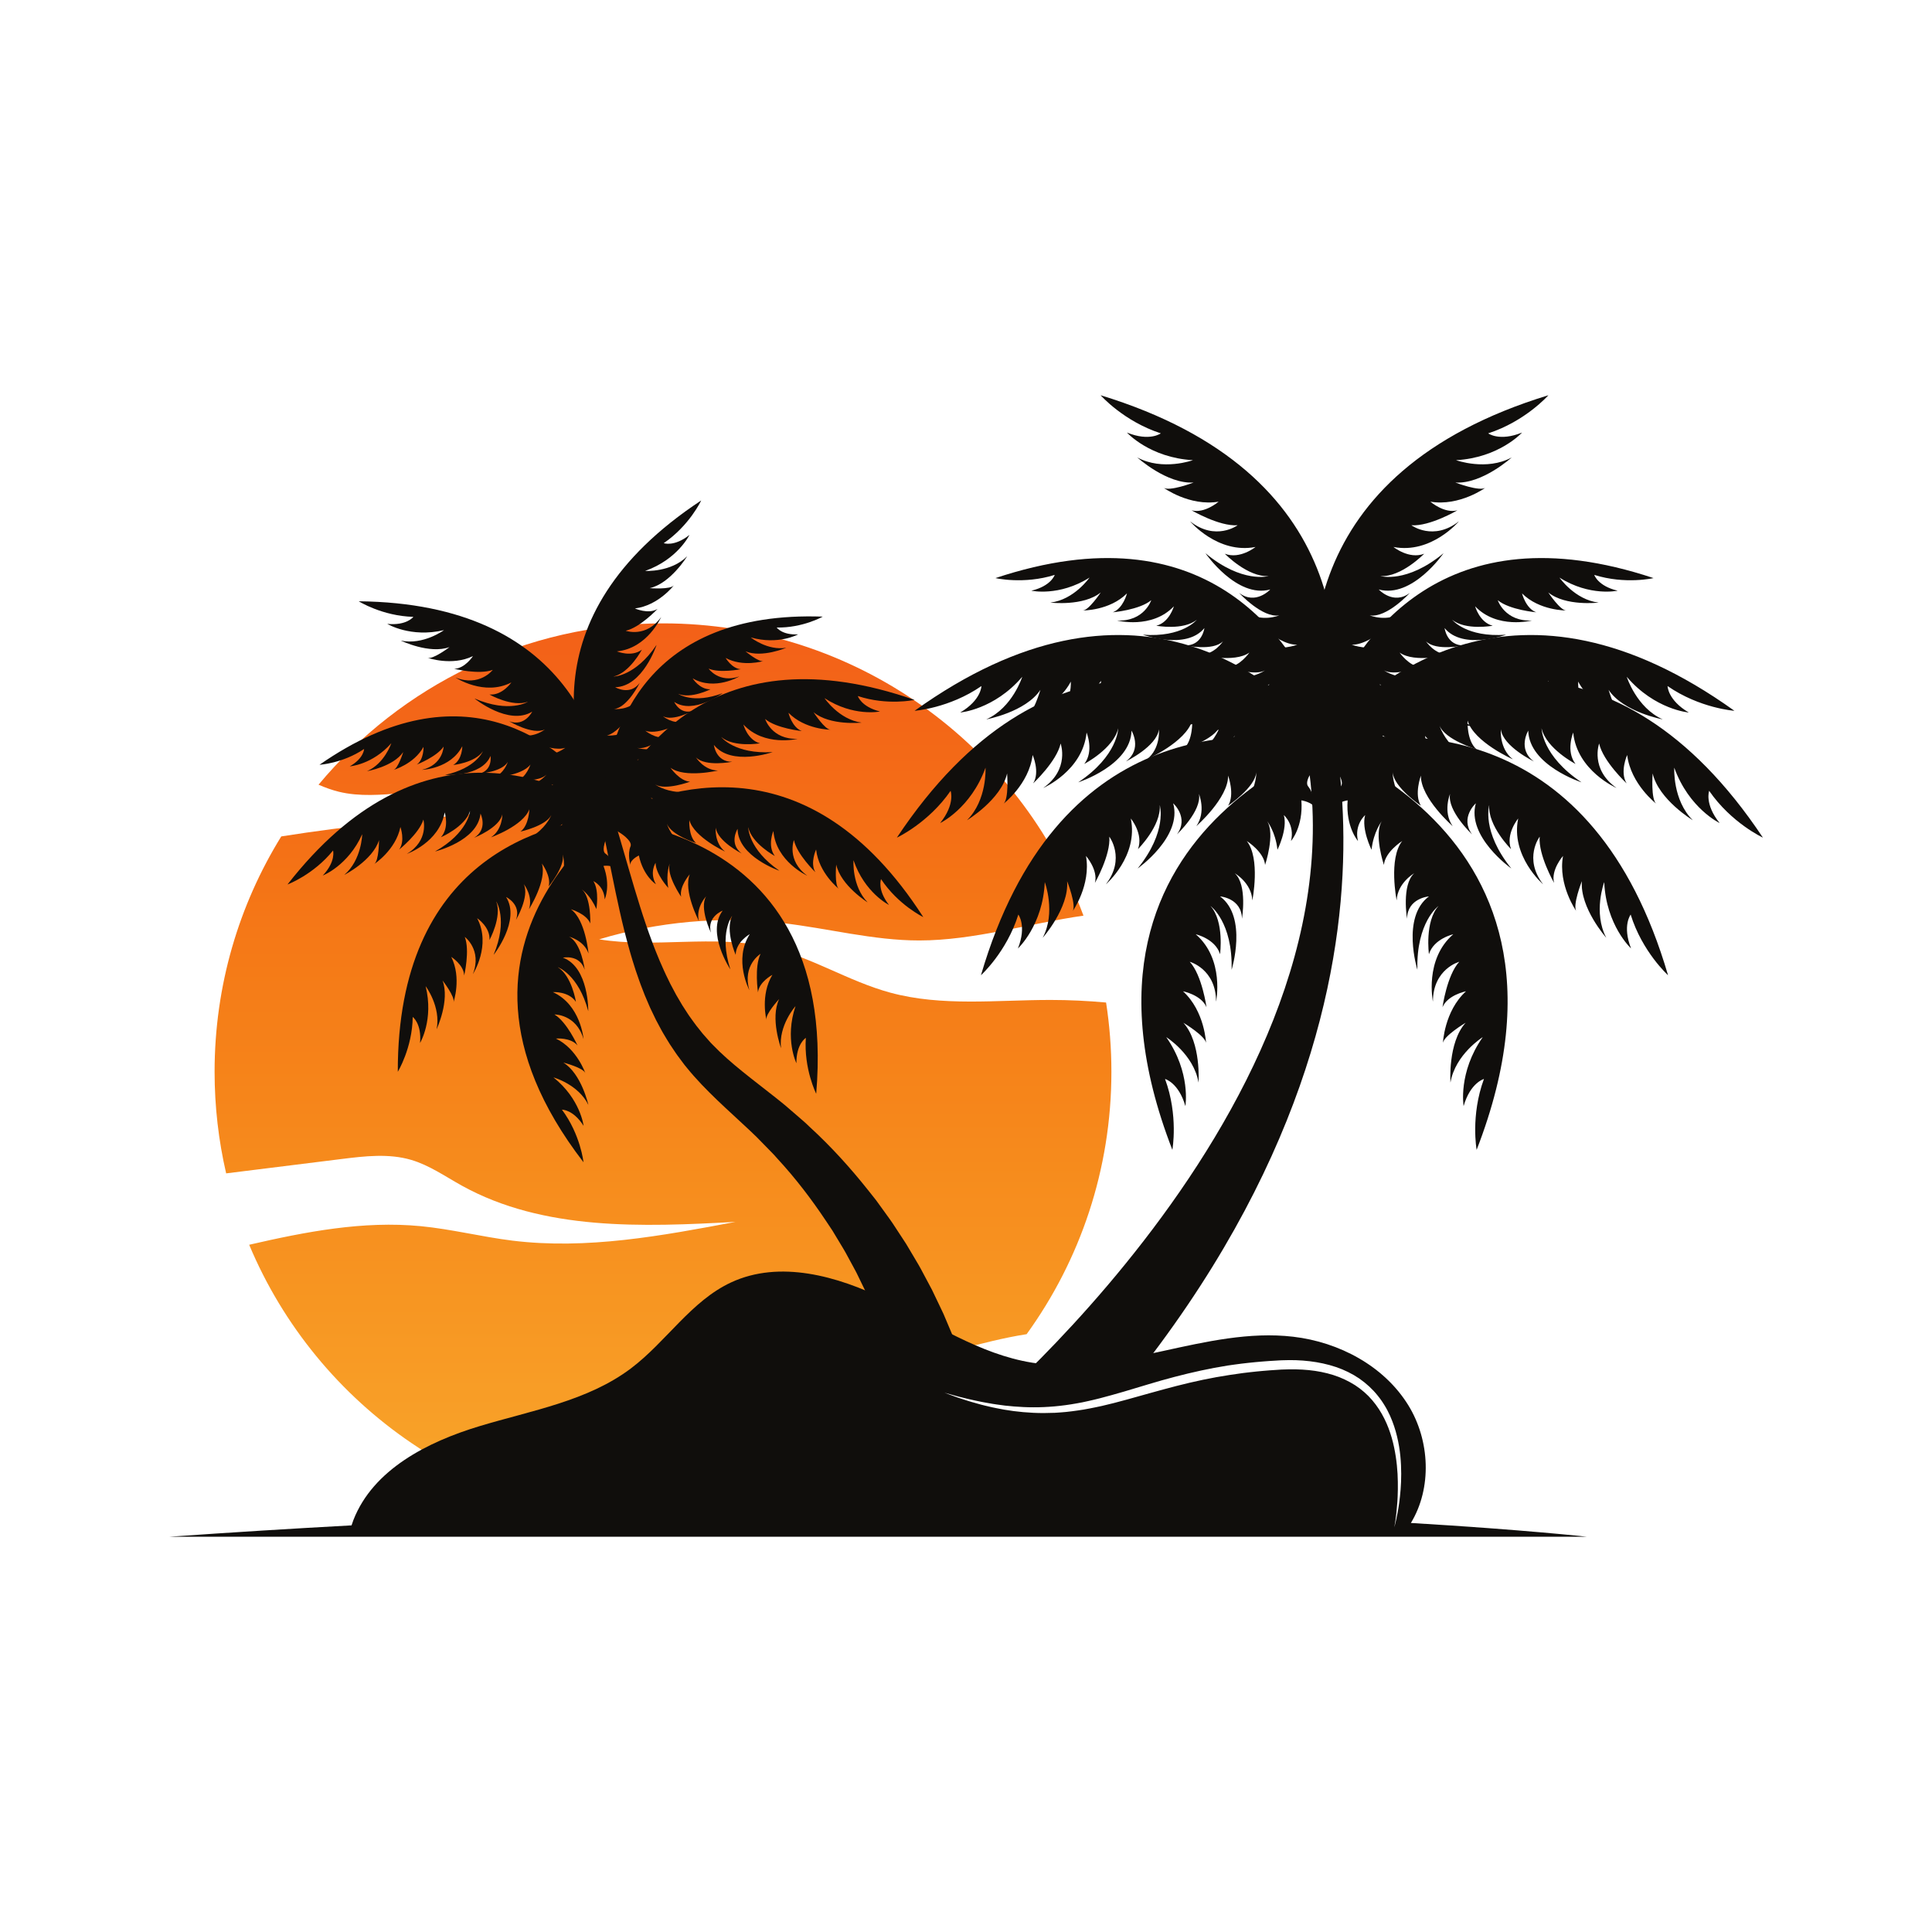 <?xml version="1.0" encoding="UTF-8"?>
<svg xmlns="http://www.w3.org/2000/svg" xmlns:xlink="http://www.w3.org/1999/xlink" width="2000" height="2000" viewBox="0 0 2000 2000">
<defs>
<clipPath id="clip-0">
<path clip-rule="nonzero" d="M 222 645 L 1151 645 L 1151 1574 L 222 1574 Z M 222 645 "/>
</clipPath>
<clipPath id="clip-1">
<path clip-rule="nonzero" d="M 435.469 1269.32 C 467.379 1272.391 498.625 1280.371 530.441 1284.301 C 607.441 1293.789 685.152 1279.309 761.383 1264.891 C 664.949 1270.172 562.641 1274.18 478.141 1227.41 C 460.926 1217.879 444.531 1206.27 425.652 1200.711 C 402.441 1193.879 377.625 1196.809 353.613 1199.801 C 313.781 1204.762 273.945 1209.711 234.109 1214.672 C 226.285 1180.879 222.145 1145.672 222.145 1109.5 C 222.145 1020.141 247.402 936.68 291.164 865.859 C 360.328 854.891 430.461 848.129 500.102 841.48 C 571.641 834.648 645.258 828 714.195 848.301 C 673.211 820.75 621.133 816.961 571.754 816.23 C 520.062 815.461 468.34 817.07 416.797 821.059 C 394.797 822.762 372.359 824.859 350.922 819.648 C 343.629 817.871 336.617 815.289 329.746 812.32 C 414.895 710.262 543.027 645.309 686.332 645.309 C 885.855 645.309 1055.969 771.199 1121.602 947.879 C 1065.559 955.879 1008.262 973.531 951.645 973.57 C 903.762 973.602 856.863 960.898 809.289 955.469 C 745.992 948.238 681.238 954.039 620.23 972.398 C 678.055 981.762 738.254 967.352 795.371 980.34 C 839.176 990.289 878.066 1015.719 921.406 1027.531 C 975.117 1042.172 1031.949 1035.102 1087.621 1035.141 C 1106.781 1035.148 1125.93 1036.07 1145.012 1037.809 C 1148.629 1061.18 1150.52 1085.121 1150.52 1109.5 C 1150.52 1210.941 1117.98 1304.77 1062.77 1381.141 C 1014.871 1388.551 968.715 1406.16 920.523 1412.012 C 847.164 1420.91 770.555 1402.43 700.031 1424.5 C 769.094 1424.66 831.465 1465.871 899.688 1476.57 C 921.602 1480.012 943.84 1480.25 966.055 1479.961 C 888.266 1538.789 791.375 1573.691 686.332 1573.691 C 493.441 1573.691 328.035 1456.031 257.953 1288.57 C 316.93 1274.98 376.098 1263.602 435.469 1269.32 Z M 435.469 1269.32 "/>
</clipPath>
<clipPath id="clip-2">
<path clip-rule="nonzero" d="M 435.469 1269.32 C 467.379 1272.391 498.625 1280.371 530.441 1284.301 C 607.441 1293.789 685.152 1279.309 761.383 1264.891 C 664.949 1270.172 562.641 1274.18 478.141 1227.41 C 460.926 1217.879 444.531 1206.27 425.652 1200.711 C 402.441 1193.879 377.625 1196.809 353.613 1199.801 C 313.781 1204.762 273.945 1209.711 234.109 1214.672 C 226.285 1180.879 222.145 1145.672 222.145 1109.5 C 222.145 1020.141 247.402 936.68 291.164 865.859 C 360.328 854.891 430.461 848.129 500.102 841.48 C 571.641 834.648 645.258 828 714.195 848.301 C 673.211 820.75 621.133 816.961 571.754 816.23 C 520.062 815.461 468.34 817.07 416.797 821.059 C 394.797 822.762 372.359 824.859 350.922 819.648 C 343.629 817.871 336.617 815.289 329.746 812.32 C 414.895 710.262 543.027 645.309 686.332 645.309 C 885.855 645.309 1055.969 771.199 1121.602 947.879 C 1065.559 955.879 1008.262 973.531 951.645 973.57 C 903.762 973.602 856.863 960.898 809.289 955.469 C 745.992 948.238 681.238 954.039 620.23 972.398 C 678.055 981.762 738.254 967.352 795.371 980.34 C 839.176 990.289 878.066 1015.719 921.406 1027.531 C 975.117 1042.172 1031.949 1035.102 1087.621 1035.141 C 1106.781 1035.148 1125.93 1036.07 1145.012 1037.809 C 1148.629 1061.18 1150.52 1085.121 1150.52 1109.5 C 1150.52 1210.941 1117.98 1304.77 1062.77 1381.141 C 1014.871 1388.551 968.715 1406.16 920.523 1412.012 C 847.164 1420.91 770.555 1402.43 700.031 1424.5 C 769.094 1424.66 831.465 1465.871 899.688 1476.57 C 921.602 1480.012 943.84 1480.25 966.055 1479.961 C 888.266 1538.789 791.375 1573.691 686.332 1573.691 C 493.441 1573.691 328.035 1456.031 257.953 1288.57 C 316.93 1274.98 376.098 1263.602 435.469 1269.32 "/>
</clipPath>
<linearGradient id="linear-pattern-0" gradientUnits="userSpaceOnUse" x1="0" y1="0" x2="1" y2="0" gradientTransform="matrix(0, -928.375, -928.375, 0, 686.332, 1573.69)">
<stop offset="0" stop-color="rgb(97.514%, 65.532%, 17.061%)" stop-opacity="1"/>
<stop offset="0.008" stop-color="rgb(97.501%, 65.366%, 16.995%)" stop-opacity="1"/>
<stop offset="0.016" stop-color="rgb(97.473%, 65.034%, 16.861%)" stop-opacity="1"/>
<stop offset="0.023" stop-color="rgb(97.453%, 64.783%, 16.725%)" stop-opacity="1"/>
<stop offset="0.031" stop-color="rgb(97.44%, 64.615%, 16.583%)" stop-opacity="1"/>
<stop offset="0.047" stop-color="rgb(97.42%, 64.368%, 16.373%)" stop-opacity="1"/>
<stop offset="0.062" stop-color="rgb(97.392%, 64.037%, 16.092%)" stop-opacity="1"/>
<stop offset="0.07" stop-color="rgb(97.366%, 63.718%, 15.887%)" stop-opacity="1"/>
<stop offset="0.078" stop-color="rgb(97.34%, 63.397%, 15.759%)" stop-opacity="1"/>
<stop offset="0.086" stop-color="rgb(97.319%, 63.136%, 15.63%)" stop-opacity="1"/>
<stop offset="0.094" stop-color="rgb(97.304%, 62.959%, 15.492%)" stop-opacity="1"/>
<stop offset="0.109" stop-color="rgb(97.284%, 62.714%, 15.286%)" stop-opacity="1"/>
<stop offset="0.117" stop-color="rgb(97.258%, 62.402%, 15.144%)" stop-opacity="1"/>
<stop offset="0.125" stop-color="rgb(97.232%, 62.09%, 15.152%)" stop-opacity="1"/>
<stop offset="0.133" stop-color="rgb(97.211%, 61.819%, 15.118%)" stop-opacity="1"/>
<stop offset="0.141" stop-color="rgb(97.195%, 61.636%, 15.004%)" stop-opacity="1"/>
<stop offset="0.156" stop-color="rgb(97.174%, 61.391%, 14.803%)" stop-opacity="1"/>
<stop offset="0.164" stop-color="rgb(97.15%, 61.089%, 14.607%)" stop-opacity="1"/>
<stop offset="0.172" stop-color="rgb(97.125%, 60.786%, 14.485%)" stop-opacity="1"/>
<stop offset="0.18" stop-color="rgb(97.102%, 60.512%, 14.363%)" stop-opacity="1"/>
<stop offset="0.188" stop-color="rgb(97.087%, 60.321%, 14.232%)" stop-opacity="1"/>
<stop offset="0.203" stop-color="rgb(97.066%, 60.077%, 14.037%)" stop-opacity="1"/>
<stop offset="0.211" stop-color="rgb(97.043%, 59.785%, 13.844%)" stop-opacity="1"/>
<stop offset="0.219" stop-color="rgb(97.018%, 59.492%, 13.727%)" stop-opacity="1"/>
<stop offset="0.227" stop-color="rgb(96.994%, 59.21%, 13.609%)" stop-opacity="1"/>
<stop offset="0.234" stop-color="rgb(96.979%, 59.013%, 13.483%)" stop-opacity="1"/>
<stop offset="0.242" stop-color="rgb(96.965%, 58.852%, 13.318%)" stop-opacity="1"/>
<stop offset="0.25" stop-color="rgb(96.951%, 58.693%, 13.08%)" stop-opacity="1"/>
<stop offset="0.258" stop-color="rgb(96.935%, 58.493%, 12.883%)" stop-opacity="1"/>
<stop offset="0.266" stop-color="rgb(96.912%, 58.208%, 12.84%)" stop-opacity="1"/>
<stop offset="0.273" stop-color="rgb(96.887%, 57.916%, 12.837%)" stop-opacity="1"/>
<stop offset="0.281" stop-color="rgb(96.87%, 57.71%, 12.755%)" stop-opacity="1"/>
<stop offset="0.289" stop-color="rgb(96.854%, 57.513%, 12.633%)" stop-opacity="1"/>
<stop offset="0.297" stop-color="rgb(96.831%, 57.236%, 12.52%)" stop-opacity="1"/>
<stop offset="0.305" stop-color="rgb(96.806%, 56.944%, 12.411%)" stop-opacity="1"/>
<stop offset="0.312" stop-color="rgb(96.79%, 56.734%, 12.292%)" stop-opacity="1"/>
<stop offset="0.32" stop-color="rgb(96.773%, 56.543%, 12.173%)" stop-opacity="1"/>
<stop offset="0.328" stop-color="rgb(96.75%, 56.271%, 12.064%)" stop-opacity="1"/>
<stop offset="0.336" stop-color="rgb(96.725%, 55.974%, 11.957%)" stop-opacity="1"/>
<stop offset="0.344" stop-color="rgb(96.707%, 55.759%, 11.841%)" stop-opacity="1"/>
<stop offset="0.359" stop-color="rgb(96.687%, 55.519%, 11.661%)" stop-opacity="1"/>
<stop offset="0.375" stop-color="rgb(96.661%, 55.2%, 11.421%)" stop-opacity="1"/>
<stop offset="0.383" stop-color="rgb(96.64%, 54.942%, 11.246%)" stop-opacity="1"/>
<stop offset="0.391" stop-color="rgb(96.617%, 54.683%, 11.139%)" stop-opacity="1"/>
<stop offset="0.398" stop-color="rgb(96.593%, 54.378%, 11.04%)" stop-opacity="1"/>
<stop offset="0.406" stop-color="rgb(96.573%, 54.153%, 10.93%)" stop-opacity="1"/>
<stop offset="0.414" stop-color="rgb(96.559%, 53.979%, 10.828%)" stop-opacity="1"/>
<stop offset="0.422" stop-color="rgb(96.538%, 53.723%, 10.803%)" stop-opacity="1"/>
<stop offset="0.43" stop-color="rgb(96.51%, 53.407%, 10.834%)" stop-opacity="1"/>
<stop offset="0.438" stop-color="rgb(96.492%, 53.175%, 10.786%)" stop-opacity="1"/>
<stop offset="0.445" stop-color="rgb(96.478%, 53.008%, 10.672%)" stop-opacity="1"/>
<stop offset="0.453" stop-color="rgb(96.457%, 52.76%, 10.57%)" stop-opacity="1"/>
<stop offset="0.461" stop-color="rgb(96.431%, 52.446%, 10.477%)" stop-opacity="1"/>
<stop offset="0.469" stop-color="rgb(96.411%, 52.213%, 10.373%)" stop-opacity="1"/>
<stop offset="0.484" stop-color="rgb(96.391%, 51.976%, 10.205%)" stop-opacity="1"/>
<stop offset="0.492" stop-color="rgb(96.371%, 51.738%, 10.037%)" stop-opacity="1"/>
<stop offset="0.5" stop-color="rgb(96.35%, 51.5%, 9.937%)" stop-opacity="1"/>
<stop offset="0.508" stop-color="rgb(96.324%, 51.18%, 9.848%)" stop-opacity="1"/>
<stop offset="0.516" stop-color="rgb(96.303%, 50.937%, 9.816%)" stop-opacity="1"/>
<stop offset="0.523" stop-color="rgb(96.289%, 50.772%, 9.839%)" stop-opacity="1"/>
<stop offset="0.531" stop-color="rgb(96.269%, 50.534%, 9.81%)" stop-opacity="1"/>
<stop offset="0.539" stop-color="rgb(96.243%, 50.22%, 9.726%)" stop-opacity="1"/>
<stop offset="0.547" stop-color="rgb(96.222%, 49.974%, 9.631%)" stop-opacity="1"/>
<stop offset="0.562" stop-color="rgb(96.202%, 49.733%, 9.47%)" stop-opacity="1"/>
<stop offset="0.57" stop-color="rgb(96.182%, 49.5%, 9.309%)" stop-opacity="1"/>
<stop offset="0.578" stop-color="rgb(96.162%, 49.272%, 9.27%)" stop-opacity="1"/>
<stop offset="0.586" stop-color="rgb(96.136%, 48.958%, 9.306%)" stop-opacity="1"/>
<stop offset="0.594" stop-color="rgb(96.115%, 48.703%, 9.293%)" stop-opacity="1"/>
<stop offset="0.602" stop-color="rgb(96.1%, 48.532%, 9.2%)" stop-opacity="1"/>
<stop offset="0.609" stop-color="rgb(96.082%, 48.311%, 9.157%)" stop-opacity="1"/>
<stop offset="0.617" stop-color="rgb(96.056%, 48.003%, 9.19%)" stop-opacity="1"/>
<stop offset="0.625" stop-color="rgb(96.034%, 47.742%, 9.183%)" stop-opacity="1"/>
<stop offset="0.641" stop-color="rgb(96.013%, 47.487%, 9.093%)" stop-opacity="1"/>
<stop offset="0.648" stop-color="rgb(95.993%, 47.249%, 9.048%)" stop-opacity="1"/>
<stop offset="0.656" stop-color="rgb(95.975%, 47.031%, 9.039%)" stop-opacity="1"/>
<stop offset="0.664" stop-color="rgb(95.949%, 46.738%, 8.977%)" stop-opacity="1"/>
<stop offset="0.672" stop-color="rgb(95.927%, 46.475%, 8.894%)" stop-opacity="1"/>
<stop offset="0.68" stop-color="rgb(95.912%, 46.294%, 8.797%)" stop-opacity="1"/>
<stop offset="0.688" stop-color="rgb(95.894%, 46.088%, 8.705%)" stop-opacity="1"/>
<stop offset="0.695" stop-color="rgb(95.869%, 45.802%, 8.626%)" stop-opacity="1"/>
<stop offset="0.703" stop-color="rgb(95.847%, 45.534%, 8.546%)" stop-opacity="1"/>
<stop offset="0.711" stop-color="rgb(95.831%, 45.349%, 8.452%)" stop-opacity="1"/>
<stop offset="0.719" stop-color="rgb(95.813%, 45.146%, 8.398%)" stop-opacity="1"/>
<stop offset="0.727" stop-color="rgb(95.79%, 44.859%, 8.418%)" stop-opacity="1"/>
<stop offset="0.734" stop-color="rgb(95.766%, 44.579%, 8.466%)" stop-opacity="1"/>
<stop offset="0.742" stop-color="rgb(95.749%, 44.38%, 8.499%)" stop-opacity="1"/>
<stop offset="0.75" stop-color="rgb(95.732%, 44.177%, 8.534%)" stop-opacity="1"/>
<stop offset="0.758" stop-color="rgb(95.708%, 43.892%, 8.582%)" stop-opacity="1"/>
<stop offset="0.766" stop-color="rgb(95.685%, 43.607%, 8.629%)" stop-opacity="1"/>
<stop offset="0.781" stop-color="rgb(95.66%, 43.323%, 8.678%)" stop-opacity="1"/>
<stop offset="0.789" stop-color="rgb(95.639%, 43.079%, 8.719%)" stop-opacity="1"/>
<stop offset="0.797" stop-color="rgb(95.624%, 42.883%, 8.751%)" stop-opacity="1"/>
<stop offset="0.805" stop-color="rgb(95.599%, 42.607%, 8.798%)" stop-opacity="1"/>
<stop offset="0.812" stop-color="rgb(95.575%, 42.314%, 8.847%)" stop-opacity="1"/>
<stop offset="0.82" stop-color="rgb(95.558%, 42.102%, 8.882%)" stop-opacity="1"/>
<stop offset="0.828" stop-color="rgb(95.541%, 41.911%, 8.914%)" stop-opacity="1"/>
<stop offset="0.836" stop-color="rgb(95.518%, 41.64%, 8.96%)" stop-opacity="1"/>
<stop offset="0.844" stop-color="rgb(95.494%, 41.342%, 9.01%)" stop-opacity="1"/>
<stop offset="0.859" stop-color="rgb(95.468%, 41.045%, 9.061%)" stop-opacity="1"/>
<stop offset="0.867" stop-color="rgb(95.448%, 40.8%, 9.102%)" stop-opacity="1"/>
<stop offset="0.875" stop-color="rgb(95.433%, 40.617%, 9.132%)" stop-opacity="1"/>
<stop offset="0.883" stop-color="rgb(95.41%, 40.355%, 9.177%)" stop-opacity="1"/>
<stop offset="0.891" stop-color="rgb(95.384%, 40.048%, 9.229%)" stop-opacity="1"/>
<stop offset="0.906" stop-color="rgb(95.36%, 39.743%, 9.279%)" stop-opacity="1"/>
<stop offset="0.922" stop-color="rgb(95.332%, 39.42%, 9.334%)" stop-opacity="1"/>
<stop offset="0.938" stop-color="rgb(95.305%, 39.096%, 9.389%)" stop-opacity="1"/>
<stop offset="0.953" stop-color="rgb(95.277%, 38.771%, 9.444%)" stop-opacity="1"/>
<stop offset="0.969" stop-color="rgb(95.25%, 38.448%, 9.497%)" stop-opacity="1"/>
<stop offset="0.984" stop-color="rgb(95.222%, 38.124%, 9.552%)" stop-opacity="1"/>
<stop offset="1" stop-color="rgb(95.195%, 37.799%, 9.607%)" stop-opacity="1"/>
</linearGradient>
</defs>
<rect x="-200" y="-200" width="2400" height="2400" fill="rgb(100%, 100%, 100%)" fill-opacity="1"/>
<g clip-path="url(#clip-0)">
<g clip-path="url(#clip-1)">
<g clip-path="url(#clip-2)">
<path fill-rule="nonzero" fill="url(#linear-pattern-0)" d="M 1150.52 1573.691 L 222.145 1573.691 L 222.145 645.309 L 1150.52 645.309 Z M 1150.52 1573.691 "/>
</g>
</g>
</g>
<path fill-rule="nonzero" fill="rgb(6.267%, 5.734%, 5.048%)" fill-opacity="1" d="M 1326.141 756.301 C 1326.141 756.301 1664.148 841.25 1528.609 1190.32 C 1528.609 1190.32 1522.148 1154.91 1536.18 1116.949 C 1536.18 1116.949 1522.148 1120.66 1515.129 1145.012 C 1515.129 1145.012 1509.199 1110.352 1534.941 1073.621 C 1534.941 1073.621 1506.469 1091.371 1501.512 1120.66 C 1501.512 1120.66 1498.629 1079.398 1517.191 1058.77 C 1517.191 1058.77 1493.672 1072.801 1493.672 1080.23 C 1493.672 1080.23 1494.91 1046.801 1517.609 1026.172 C 1517.609 1026.172 1498.629 1029.879 1493.262 1042.68 C 1493.262 1042.68 1497.801 1009.66 1510.59 995.629 C 1510.59 995.629 1483.359 1003.059 1483.359 1036.898 C 1483.359 1036.898 1474.281 993.16 1504.398 967.16 C 1504.398 967.16 1484.18 971.699 1479.23 987.789 C 1479.23 987.789 1474.691 953.961 1489.141 937.859 C 1489.141 937.859 1466.031 954.371 1467.27 1003.891 C 1467.27 1003.891 1450.352 949.422 1479.23 927.961 C 1479.23 927.961 1456.949 929.609 1456.539 951.07 C 1456.539 951.07 1450.762 915.988 1463.961 904.031 C 1463.961 904.031 1446.629 913.93 1445.809 932.09 C 1445.809 932.09 1437.141 888.762 1451.578 870.602 C 1451.578 870.602 1433.84 881.738 1432.602 895.359 C 1432.602 895.359 1421.871 863.18 1430.539 849.969 C 1430.539 849.969 1421.871 860.699 1419.809 879.68 C 1419.809 879.68 1409.078 858.219 1413.211 843.781 C 1413.211 843.781 1401.66 853.691 1405.781 870.602 C 1405.781 870.602 1392.988 856.16 1395.051 828.512 C 1395.051 828.512 1382.262 830.578 1381.02 837.18 C 1381.02 837.18 1381.02 822.738 1388.039 814.07 C 1395.051 805.41 1366.988 772.809 1326.141 756.301 "/>
<path fill-rule="nonzero" fill="rgb(6.267%, 5.734%, 5.048%)" fill-opacity="1" d="M 1395 812.141 L 1386.691 802.672 C 1386.27 800.738 1386.031 798.762 1386.078 796.789 C 1386.18 792.91 1381.141 789.32 1372.738 786.789 L 1359.191 771.352 C 1456.16 750.219 1649.461 745.352 1726.75 1009.559 C 1726.75 1009.559 1700.051 985.41 1688.059 946.762 C 1688.059 946.762 1679.191 958.25 1688.461 981.828 C 1688.461 981.828 1662.641 957.949 1660.68 913.148 C 1660.68 913.148 1648.91 944.559 1662.828 970.82 C 1662.828 970.82 1635.398 939.852 1637.559 912.18 C 1637.559 912.18 1627.449 937.629 1631.98 943.52 C 1631.98 943.52 1612.602 916.262 1618.031 886.07 C 1618.031 886.07 1605.238 900.578 1608.781 913.988 C 1608.781 913.988 1592.27 885.051 1593.871 866.129 C 1593.871 866.129 1576.789 888.609 1597.41 915.441 C 1597.41 915.441 1563.559 886.281 1571.621 847.32 C 1571.621 847.32 1558.352 863.23 1564.219 879.012 C 1564.219 879.012 1540.012 854.941 1541.66 833.379 C 1541.66 833.379 1533.391 860.551 1564.531 899.059 C 1564.531 899.059 1517.941 866.172 1527.781 831.559 C 1527.781 831.559 1511.109 846.441 1523.852 863.711 C 1523.852 863.711 1497.91 839.41 1501.09 821.879 C 1501.09 821.879 1493.379 840.289 1503.781 855.191 C 1503.781 855.191 1470.52 826.109 1470.91 802.91 C 1470.91 802.91 1463.629 822.559 1470.941 834.109 C 1470.941 834.109 1442.828 815.121 1441.66 799.371 C 1441.66 799.371 1441.32 813.16 1451.238 829.469 C 1451.238 829.469 1429.66 818.98 1424.141 805.02 C 1424.141 805.02 1421.012 819.91 1434.59 830.809 C 1434.59 830.809 1415.648 827.148 1400.441 803.969 C 1400.441 803.969 1396.828 807.801 1395 812.141 "/>
<path fill-rule="nonzero" fill="rgb(6.267%, 5.734%, 5.048%)" fill-opacity="1" d="M 1412.531 784.859 L 1400.148 782.531 C 1398.629 781.27 1397.219 779.859 1396.051 778.27 C 1393.73 775.16 1387.551 775.441 1379.379 778.621 L 1359.191 774.82 C 1422.531 698.41 1571.719 575.41 1795.449 735.809 C 1795.449 735.809 1759.539 733.25 1726.27 710.211 C 1726.27 710.211 1726.371 724.719 1748.211 737.578 C 1748.211 737.578 1713.16 734.691 1684 700.621 C 1684 700.621 1694.09 732.609 1721.238 744.699 C 1721.238 744.699 1680.551 737.23 1665.191 714.109 C 1665.191 714.109 1672.922 740.379 1680.121 742.23 C 1680.121 742.23 1648.059 732.711 1633.719 705.59 C 1633.719 705.59 1632.59 724.898 1643.648 733.281 C 1643.648 733.281 1612.809 720.66 1602.398 704.781 C 1602.398 704.781 1602.82 733.012 1635.59 741.43 C 1635.59 741.43 1590.961 739.328 1573.289 703.691 C 1573.289 703.691 1572.648 724.398 1587 733.199 C 1587 733.199 1553.102 729.172 1541.109 711.18 C 1541.109 711.18 1551.34 737.672 1599.609 748.801 C 1599.609 748.801 1542.641 751.621 1529.051 718.301 C 1529.051 718.301 1525.102 740.301 1545.781 746.039 C 1545.781 746.039 1510.371 742.898 1502.07 727.129 C 1502.07 727.129 1507.352 746.379 1524.73 751.699 C 1524.73 751.699 1480.609 749.309 1466.621 730.801 C 1466.621 730.801 1472.988 750.762 1485.871 755.352 C 1485.871 755.352 1452.031 757.719 1441.398 746.039 C 1441.398 746.039 1449.629 757.109 1467.5 763.828 C 1467.5 763.828 1444.051 768.879 1431.09 761.289 C 1431.09 761.289 1437.801 774.941 1455.211 775.16 C 1455.211 775.16 1438.039 783.949 1411.781 775.07 C 1411.781 775.07 1411.301 780.32 1412.531 784.859 "/>
<path fill-rule="nonzero" fill="rgb(6.267%, 5.734%, 5.048%)" fill-opacity="1" d="M 1409.449 743.238 L 1400.078 751.672 C 1398.16 752.109 1396.18 752.371 1394.211 752.34 C 1390.328 752.289 1386.801 757.379 1384.371 765.801 L 1369.09 779.539 C 1346.809 682.82 1339.621 489.602 1602.891 409.16 C 1602.891 409.16 1579.07 436.141 1540.559 448.602 C 1540.559 448.602 1552.16 457.328 1575.621 447.781 C 1575.621 447.781 1552.059 473.879 1507.281 476.371 C 1507.281 476.371 1538.828 487.77 1564.922 473.539 C 1564.922 473.539 1534.281 501.328 1506.578 499.5 C 1506.578 499.5 1532.16 509.309 1537.988 504.711 C 1537.988 504.711 1510.961 524.41 1480.711 519.34 C 1480.711 519.34 1495.371 531.961 1508.738 528.262 C 1508.738 528.262 1480 545.121 1461.059 543.738 C 1461.059 543.738 1483.738 560.551 1510.328 539.621 C 1510.328 539.621 1481.578 573.809 1442.52 566.219 C 1442.52 566.219 1458.59 579.301 1474.301 573.23 C 1474.301 573.23 1450.52 597.73 1428.941 596.34 C 1428.941 596.34 1456.199 604.281 1494.352 572.68 C 1494.352 572.68 1462.012 619.672 1427.289 610.238 C 1427.289 610.238 1442.371 626.73 1459.48 613.781 C 1459.48 613.781 1435.488 640.02 1417.922 637.039 C 1417.922 637.039 1436.43 644.539 1451.199 633.949 C 1451.199 633.949 1422.52 667.559 1399.32 667.449 C 1399.32 667.449 1419.051 674.5 1430.512 667.051 C 1430.512 667.051 1411.859 695.379 1396.121 696.738 C 1396.121 696.738 1409.91 696.922 1426.109 686.801 C 1426.109 686.801 1415.879 708.5 1401.98 714.191 C 1401.98 714.191 1416.91 717.141 1427.648 703.43 C 1427.648 703.43 1424.219 722.422 1401.219 737.898 C 1401.219 737.898 1405.09 741.461 1409.449 743.238 "/>
<path fill-rule="nonzero" fill="rgb(6.267%, 5.734%, 5.048%)" fill-opacity="1" d="M 1419.129 731.871 L 1408.711 733.07 C 1407.191 732.441 1405.719 731.672 1404.391 730.691 C 1401.781 728.789 1396.941 730.539 1391.219 735.078 L 1374.211 737.031 C 1405.77 660.621 1494.16 525.969 1711.719 598.441 C 1711.719 598.441 1682.52 605.25 1650.371 595.121 C 1650.371 595.121 1654.031 606.648 1674.57 611.488 C 1674.57 611.488 1645.969 617.828 1614.371 597.922 C 1614.371 597.922 1630.289 620.879 1654.871 623.809 C 1654.871 623.809 1620.648 627.891 1602.73 613.281 C 1602.73 613.281 1615.359 632.281 1621.539 631.98 C 1621.539 631.98 1593.68 632.309 1575.59 614.27 C 1575.59 614.27 1579.449 629.91 1590.309 633.852 C 1590.309 633.852 1562.66 631.422 1550.469 621.34 C 1550.469 621.34 1557.762 643.699 1585.91 642.328 C 1585.91 642.328 1549.891 651.66 1527.031 627.648 C 1527.031 627.648 1531.629 644.289 1545.219 647.762 C 1545.219 647.762 1517.25 652.91 1503.281 641.551 C 1503.281 641.551 1517.949 660.102 1559.102 657.059 C 1559.102 657.059 1514.469 673.352 1495.441 650.191 C 1495.441 650.191 1497.719 668.66 1515.59 668.129 C 1515.59 668.129 1486.641 674.359 1476.148 663.859 C 1476.148 663.859 1485.09 677.879 1500.23 677.828 C 1500.23 677.828 1464.539 686.801 1448.84 675.52 C 1448.84 675.52 1458.828 689.828 1470.211 690.309 C 1470.211 690.309 1443.871 700.551 1432.531 693.871 C 1432.531 693.871 1441.809 700.648 1457.691 701.59 C 1457.691 701.59 1440.27 711.391 1428.09 708.539 C 1428.09 708.539 1436.801 717.75 1450.711 713.629 C 1450.711 713.629 1439.211 724.859 1416.121 724.27 C 1416.121 724.27 1417.031 728.559 1419.129 731.871 "/>
<path fill-rule="nonzero" fill="rgb(6.267%, 5.734%, 5.048%)" fill-opacity="1" d="M 1416.09 756.301 C 1416.09 756.301 1078.07 841.25 1213.621 1190.32 C 1213.621 1190.32 1220.078 1154.91 1206.051 1116.949 C 1206.051 1116.949 1220.078 1120.66 1227.102 1145.012 C 1227.102 1145.012 1233.02 1110.352 1207.289 1073.621 C 1207.289 1073.621 1235.762 1091.371 1240.711 1120.66 C 1240.711 1120.66 1243.602 1079.398 1225.031 1058.77 C 1225.031 1058.77 1248.551 1072.801 1248.551 1080.23 C 1248.551 1080.23 1247.32 1046.801 1224.621 1026.172 C 1224.621 1026.172 1243.602 1029.879 1248.969 1042.68 C 1248.969 1042.68 1244.43 1009.66 1231.641 995.629 C 1231.641 995.629 1258.871 1003.059 1258.871 1036.898 C 1258.871 1036.898 1267.949 993.16 1237.828 967.16 C 1237.828 967.16 1258.039 971.699 1263 987.789 C 1263 987.789 1267.539 953.961 1253.09 937.859 C 1253.09 937.859 1276.199 954.371 1274.961 1003.891 C 1274.961 1003.891 1291.879 949.422 1263 927.961 C 1263 927.961 1285.281 929.609 1285.691 951.07 C 1285.691 951.07 1291.469 915.988 1278.262 904.031 C 1278.262 904.031 1295.602 913.93 1296.422 932.09 C 1296.422 932.09 1305.09 888.762 1290.641 870.602 C 1290.641 870.602 1308.391 881.738 1309.621 895.359 C 1309.621 895.359 1320.352 863.18 1311.691 849.969 C 1311.691 849.969 1320.352 860.699 1322.422 879.68 C 1322.422 879.68 1333.148 858.219 1329.02 843.781 C 1329.02 843.781 1340.57 853.691 1336.449 870.602 C 1336.449 870.602 1349.238 856.16 1347.18 828.512 C 1347.18 828.512 1359.969 830.578 1361.199 837.18 C 1361.199 837.18 1361.199 822.738 1354.191 814.07 C 1347.18 805.41 1375.23 772.809 1416.09 756.301 "/>
<path fill-rule="nonzero" fill="rgb(6.267%, 5.734%, 5.048%)" fill-opacity="1" d="M 1347.23 812.141 L 1355.539 802.672 C 1355.961 800.738 1356.199 798.762 1356.148 796.789 C 1356.051 792.91 1361.09 789.32 1369.48 786.789 L 1383.039 771.352 C 1286.07 750.219 1092.77 745.352 1015.48 1009.559 C 1015.48 1009.559 1042.172 985.41 1054.172 946.762 C 1054.172 946.762 1063.039 958.25 1053.77 981.828 C 1053.77 981.828 1079.578 957.949 1081.551 913.148 C 1081.551 913.148 1093.32 944.559 1079.398 970.82 C 1079.398 970.82 1106.82 939.852 1104.672 912.18 C 1104.672 912.18 1114.77 937.629 1110.25 943.52 C 1110.25 943.52 1129.629 916.262 1124.199 886.07 C 1124.199 886.07 1136.988 900.578 1133.449 913.988 C 1133.449 913.988 1149.961 885.051 1148.359 866.129 C 1148.359 866.129 1165.43 888.609 1144.82 915.441 C 1144.82 915.441 1178.672 886.281 1170.609 847.32 C 1170.609 847.32 1183.879 863.23 1178.012 879.012 C 1178.012 879.012 1202.219 854.941 1200.57 833.379 C 1200.57 833.379 1208.84 860.551 1177.691 899.059 C 1177.691 899.059 1224.289 866.172 1214.449 831.559 C 1214.449 831.559 1231.121 846.441 1218.379 863.711 C 1218.379 863.711 1244.32 839.41 1241.141 821.879 C 1241.141 821.879 1248.852 840.289 1238.449 855.191 C 1238.449 855.191 1271.711 826.109 1271.32 802.91 C 1271.32 802.91 1278.602 822.559 1271.289 834.109 C 1271.289 834.109 1299.398 815.121 1300.57 799.371 C 1300.57 799.371 1300.91 813.16 1290.98 829.469 C 1290.98 829.469 1312.559 818.98 1318.09 805.02 C 1318.09 805.02 1321.219 819.91 1307.641 830.809 C 1307.641 830.809 1326.578 827.148 1341.789 803.969 C 1341.789 803.969 1345.398 807.801 1347.23 812.141 "/>
<path fill-rule="nonzero" fill="rgb(6.267%, 5.734%, 5.048%)" fill-opacity="1" d="M 1329.699 784.859 L 1342.078 782.531 C 1343.602 781.27 1345.012 779.859 1346.18 778.27 C 1348.488 775.16 1354.68 775.441 1362.852 778.621 L 1383.039 774.82 C 1319.699 698.41 1170.512 575.41 946.781 735.809 C 946.781 735.809 982.684 733.25 1015.961 710.211 C 1015.961 710.211 1015.859 724.719 994.023 737.578 C 994.023 737.578 1029.07 734.691 1058.23 700.621 C 1058.23 700.621 1048.129 732.609 1020.988 744.699 C 1020.988 744.699 1061.68 737.23 1077.039 714.109 C 1077.039 714.109 1069.301 740.379 1062.109 742.23 C 1062.109 742.23 1094.172 732.711 1108.5 705.59 C 1108.5 705.59 1109.629 724.898 1098.578 733.281 C 1098.578 733.281 1129.422 720.66 1139.82 704.781 C 1139.82 704.781 1139.41 733.012 1106.641 741.43 C 1106.641 741.43 1151.262 739.328 1168.941 703.691 C 1168.941 703.691 1169.578 724.398 1155.23 733.199 C 1155.23 733.199 1189.129 729.172 1201.121 711.18 C 1201.121 711.18 1190.891 737.672 1142.621 748.801 C 1142.621 748.801 1199.59 751.621 1213.172 718.301 C 1213.172 718.301 1217.121 740.301 1196.449 746.039 C 1196.449 746.039 1231.852 742.898 1240.16 727.129 C 1240.16 727.129 1234.879 746.379 1217.5 751.699 C 1217.5 751.699 1261.621 749.309 1275.609 730.801 C 1275.609 730.801 1269.238 750.762 1256.359 755.352 C 1256.359 755.352 1290.199 757.719 1300.828 746.039 C 1300.828 746.039 1292.602 757.109 1274.73 763.828 C 1274.73 763.828 1298.18 768.879 1311.141 761.289 C 1311.141 761.289 1304.43 774.941 1287.012 775.16 C 1287.012 775.16 1304.191 783.949 1330.449 775.07 C 1330.449 775.07 1330.93 780.32 1329.699 784.859 "/>
<path fill-rule="nonzero" fill="rgb(6.267%, 5.734%, 5.048%)" fill-opacity="1" d="M 1332.781 743.238 L 1342.148 751.672 C 1344.07 752.109 1346.051 752.371 1348.02 752.34 C 1351.898 752.289 1355.43 757.379 1357.859 765.801 L 1373.141 779.539 C 1395.422 682.82 1402.609 489.602 1139.34 409.16 C 1139.34 409.16 1163.16 436.141 1201.672 448.602 C 1201.672 448.602 1190.07 457.328 1166.602 447.781 C 1166.602 447.781 1190.172 473.879 1234.949 476.371 C 1234.949 476.371 1203.391 487.77 1177.309 473.539 C 1177.309 473.539 1207.949 501.328 1235.641 499.5 C 1235.641 499.5 1210.07 509.309 1204.238 504.711 C 1204.238 504.711 1231.262 524.41 1261.512 519.34 C 1261.512 519.34 1246.852 531.961 1233.488 528.262 C 1233.488 528.262 1262.23 545.121 1281.172 543.738 C 1281.172 543.738 1258.488 560.551 1231.898 539.621 C 1231.898 539.621 1260.648 573.809 1299.711 566.219 C 1299.711 566.219 1283.641 579.301 1267.93 573.23 C 1267.93 573.23 1291.711 597.73 1313.289 596.34 C 1313.289 596.34 1286.02 604.281 1247.879 572.68 C 1247.879 572.68 1280.219 619.672 1314.941 610.238 C 1314.941 610.238 1299.859 626.73 1282.75 613.781 C 1282.75 613.781 1306.73 640.02 1324.301 637.039 C 1324.301 637.039 1305.801 644.539 1291.031 633.949 C 1291.031 633.949 1319.711 667.559 1342.91 667.449 C 1342.91 667.449 1323.18 674.5 1311.711 667.051 C 1311.711 667.051 1330.371 695.379 1346.102 696.738 C 1346.102 696.738 1332.309 696.922 1316.121 686.801 C 1316.121 686.801 1326.352 708.5 1340.25 714.191 C 1340.25 714.191 1325.32 717.141 1314.578 703.43 C 1314.578 703.43 1318.012 722.422 1341.012 737.898 C 1341.012 737.898 1337.129 741.461 1332.781 743.238 "/>
<path fill-rule="nonzero" fill="rgb(6.267%, 5.734%, 5.048%)" fill-opacity="1" d="M 1303.898 777.309 L 1314.648 770.75 C 1315.629 769.031 1316.449 767.211 1316.98 765.309 C 1318.039 761.578 1323.922 759.66 1332.691 759.73 L 1350.23 749.02 C 1263.93 700.012 1080.828 637.84 928.441 867.102 C 928.441 867.102 961.113 851.988 984.066 818.66 C 984.066 818.66 989.109 832.262 973.246 852.02 C 973.246 852.02 1005 836.898 1020.199 794.711 C 1020.199 794.711 1022.09 828.211 1000.988 849.129 C 1000.988 849.129 1036.391 827.719 1042.559 800.66 C 1042.559 800.66 1044.641 827.969 1038.57 832.25 C 1038.57 832.25 1065.18 811.988 1068.969 781.551 C 1068.969 781.551 1076.871 799.211 1069.5 810.961 C 1069.5 810.961 1093.871 788.23 1097.969 769.699 C 1097.969 769.699 1107.59 796.238 1079.93 815.73 C 1079.93 815.73 1120.91 797.961 1124.82 758.359 C 1124.82 758.359 1132.75 777.5 1122.449 790.82 C 1122.449 790.82 1152.719 775.039 1157.559 753.969 C 1157.559 753.969 1157.371 782.359 1116.18 809.871 C 1116.18 809.871 1170.449 792.328 1171.359 756.359 C 1171.359 756.359 1182.84 775.52 1165.539 788.219 C 1165.539 788.219 1197.539 772.738 1199.719 755.051 C 1199.719 755.051 1201.602 774.93 1187.238 786.059 C 1187.238 786.059 1227.648 768.191 1234.172 745.922 C 1234.172 745.922 1235.281 766.852 1224.859 775.699 C 1224.859 775.699 1257.352 765.93 1263.16 751.238 C 1263.16 751.238 1259.379 764.512 1245.051 777.129 C 1245.051 777.129 1268.77 773.539 1278.199 761.852 C 1278.199 761.852 1276.762 777 1260.551 783.371 C 1260.551 783.371 1279.719 785.512 1301.141 767.898 C 1301.141 767.898 1303.441 772.629 1303.898 777.309 "/>
<path fill-rule="nonzero" fill="rgb(6.267%, 5.734%, 5.048%)" fill-opacity="1" d="M 1449.488 777.309 L 1438.738 770.75 C 1437.762 769.031 1436.941 767.211 1436.41 765.309 C 1435.352 761.578 1429.469 759.66 1420.699 759.73 L 1403.16 749.02 C 1489.461 700.012 1672.559 637.84 1824.949 867.102 C 1824.949 867.102 1792.281 851.988 1769.32 818.66 C 1769.32 818.66 1764.281 832.262 1780.141 852.02 C 1780.141 852.02 1748.391 836.898 1733.191 794.711 C 1733.191 794.711 1731.301 828.211 1752.398 849.129 C 1752.398 849.129 1717 827.719 1710.828 800.66 C 1710.828 800.66 1708.75 827.969 1714.82 832.25 C 1714.82 832.25 1688.211 811.988 1684.422 781.551 C 1684.422 781.551 1676.52 799.211 1683.891 810.961 C 1683.891 810.961 1659.52 788.23 1655.41 769.699 C 1655.41 769.699 1645.801 796.238 1673.461 815.73 C 1673.461 815.73 1632.48 797.961 1628.57 758.359 C 1628.57 758.359 1620.641 777.5 1630.941 790.82 C 1630.941 790.82 1600.672 775.039 1595.828 753.969 C 1595.828 753.969 1596.012 782.359 1637.211 809.871 C 1637.211 809.871 1582.941 792.328 1582.031 756.359 C 1582.031 756.359 1570.551 775.52 1587.852 788.219 C 1587.852 788.219 1555.852 772.738 1553.672 755.051 C 1553.672 755.051 1551.789 774.93 1566.148 786.059 C 1566.148 786.059 1525.738 768.191 1519.219 745.922 C 1519.219 745.922 1518.109 766.852 1528.531 775.699 C 1528.531 775.699 1496.039 765.93 1490.23 751.238 C 1490.23 751.238 1494.012 764.512 1508.34 777.129 C 1508.34 777.129 1484.621 773.539 1475.191 761.852 C 1475.191 761.852 1476.629 777 1492.84 783.371 C 1492.84 783.371 1473.66 785.512 1452.25 767.898 C 1452.25 767.898 1449.941 772.629 1449.488 777.309 "/>
<path fill-rule="nonzero" fill="rgb(6.267%, 5.734%, 5.048%)" fill-opacity="1" d="M 1323.102 731.871 L 1333.52 733.07 C 1335.039 732.441 1336.512 731.672 1337.84 730.691 C 1340.441 728.789 1345.289 730.539 1351.012 735.078 L 1368.02 737.031 C 1336.461 660.621 1248.07 525.969 1030.5 598.441 C 1030.5 598.441 1059.699 605.25 1091.859 595.121 C 1091.859 595.121 1088.199 606.648 1067.66 611.488 C 1067.66 611.488 1096.262 617.828 1127.859 597.922 C 1127.859 597.922 1111.941 620.879 1087.359 623.809 C 1087.359 623.809 1121.578 627.891 1139.5 613.281 C 1139.5 613.281 1126.871 632.281 1120.691 631.98 C 1120.691 631.98 1148.551 632.309 1166.641 614.27 C 1166.641 614.27 1162.77 629.91 1151.91 633.852 C 1151.91 633.852 1179.559 631.422 1191.762 621.34 C 1191.762 621.34 1184.469 643.699 1156.32 642.328 C 1156.32 642.328 1192.34 651.66 1215.199 627.648 C 1215.199 627.648 1210.602 644.289 1197.012 647.762 C 1197.012 647.762 1224.969 652.91 1238.949 641.551 C 1238.949 641.551 1224.281 660.102 1183.129 657.059 C 1183.129 657.059 1227.762 673.352 1246.789 650.191 C 1246.789 650.191 1244.512 668.66 1226.641 668.129 C 1226.641 668.129 1255.59 674.359 1266.078 663.859 C 1266.078 663.859 1257.141 677.879 1242 677.828 C 1242 677.828 1277.691 686.801 1293.391 675.52 C 1293.391 675.52 1283.391 689.828 1272.012 690.309 C 1272.012 690.309 1298.359 700.551 1309.699 693.871 C 1309.699 693.871 1300.422 700.648 1284.539 701.59 C 1284.539 701.59 1301.961 711.391 1314.141 708.539 C 1314.141 708.539 1305.43 717.75 1291.52 713.629 C 1291.52 713.629 1303.02 724.859 1326.109 724.27 C 1326.109 724.27 1325.191 728.559 1323.102 731.871 "/>
<path fill-rule="nonzero" fill="rgb(6.267%, 5.734%, 5.048%)" fill-opacity="1" d="M 1362.301 688.219 C 1362.301 688.219 1518.828 1066.25 1096.73 1515.789 L 1007.828 1471.469 C 1007.828 1471.469 1468.43 1089.121 1334.719 713.469 L 1362.301 688.219 "/>
<path fill-rule="nonzero" fill="rgb(6.267%, 5.734%, 5.048%)" fill-opacity="1" d="M 592.379 845.871 C 592.379 845.871 870.012 834.738 844.934 1132.23 C 844.934 1132.23 832.02 1106.609 834.203 1074.41 C 834.203 1074.41 824.309 1080.41 824.426 1100.609 C 824.426 1100.609 812.09 1075.441 823.504 1041.559 C 823.504 1041.559 805.723 1061.539 808.531 1085.059 C 808.531 1085.059 797.031 1054.148 806.59 1034.191 C 806.59 1034.191 791.758 1050.211 793.43 1055.891 C 793.43 1055.891 786.852 1030.051 799.566 1009.16 C 799.566 1009.16 785.887 1016.281 784.66 1027.27 C 784.66 1027.27 780.699 1001 787.324 987.391 C 787.324 987.391 768.172 999.199 775.785 1025.078 C 775.785 1025.078 758.996 993.672 776.184 967.012 C 776.184 967.012 761.742 975.031 761.574 988.449 C 761.574 988.449 750.488 963.602 757.91 948.039 C 757.91 948.039 743.953 965.859 756.047 1003.461 C 756.047 1003.461 730.848 965.609 748.105 942.691 C 748.105 942.691 731.438 948.969 735.949 965.48 C 735.949 965.48 723.637 939.949 731.043 927.828 C 731.043 927.828 720.016 939.301 723.473 953.371 C 723.473 953.371 707.09 922.191 714.051 905.051 C 714.051 905.051 702.988 917.57 705.105 928.262 C 705.105 928.262 689.656 906.059 693.309 894.012 C 693.309 894.012 689.098 904.172 691.793 919.148 C 691.793 919.148 678.758 905.148 678.66 893.18 C 678.66 893.18 672.055 903.352 679.02 915.359 C 679.02 915.359 665.984 907.199 661.34 885.59 C 661.34 885.59 652.02 890.051 652.559 895.371 C 652.559 895.371 649.309 884.328 652.723 876.121 C 656.137 867.922 627.336 849.301 592.379 845.871 "/>
<path fill-rule="nonzero" fill="rgb(6.267%, 5.734%, 5.048%)" fill-opacity="1" d="M 657.609 873.07 L 649.121 867.711 C 648.367 866.328 647.738 864.859 647.336 863.34 C 646.535 860.359 641.871 858.75 634.883 858.699 L 621.035 849.941 C 690.449 811.961 837.184 764.711 955.777 949.371 C 955.777 949.371 929.926 936.922 912.047 910.059 C 912.047 910.059 907.855 920.84 920.25 936.789 C 920.25 936.789 895.133 924.34 883.547 890.52 C 883.547 890.52 881.613 917.191 898.168 934.141 C 898.168 934.141 870.223 916.629 865.645 894.98 C 865.645 894.98 863.645 916.719 868.43 920.211 C 868.43 920.211 847.473 903.719 844.832 879.41 C 844.832 879.41 838.312 893.379 844.039 902.852 C 844.039 902.852 824.898 884.422 821.859 869.602 C 821.859 869.602 813.863 890.629 835.668 906.52 C 835.668 906.52 803.219 891.828 800.605 860.219 C 800.605 860.219 794.039 875.379 802.086 886.121 C 802.086 886.121 778.152 873.172 774.562 856.309 C 774.562 856.309 774.352 878.941 806.84 901.391 C 806.84 901.391 763.801 886.719 763.531 858.039 C 763.531 858.039 754.137 873.172 767.77 883.512 C 767.77 883.512 742.453 870.77 740.941 856.641 C 740.941 856.641 739.188 872.461 750.5 881.512 C 750.5 881.512 718.512 866.762 713.594 848.93 C 713.594 848.93 712.441 865.59 720.637 872.781 C 720.637 872.781 694.859 864.59 690.418 852.809 C 690.418 852.809 693.266 863.43 704.527 873.672 C 704.527 873.672 685.664 870.512 678.293 861.07 C 678.293 861.07 679.254 873.16 692.094 878.449 C 692.094 878.449 676.781 879.91 659.934 865.602 C 659.934 865.602 658.035 869.352 657.609 873.07 "/>
<path fill-rule="nonzero" fill="rgb(6.267%, 5.734%, 5.048%)" fill-opacity="1" d="M 664.875 848.27 L 654.883 849.27 C 653.438 848.648 652.043 847.891 650.785 846.941 C 648.316 845.078 643.652 846.691 638.117 850.961 L 621.816 852.602 C 653.059 779.898 739.473 652.238 946.688 724.539 C 946.688 724.539 918.652 730.672 888.02 720.539 C 888.02 720.539 891.363 731.621 910.957 736.531 C 910.957 736.531 883.504 742.211 853.531 722.719 C 853.531 722.719 868.453 744.922 891.934 748.059 C 891.934 748.059 859.137 751.5 842.184 737.27 C 842.184 737.27 854.012 755.629 859.93 755.422 C 859.93 755.422 833.266 755.359 816.199 737.84 C 816.199 737.84 819.684 752.871 830.023 756.789 C 830.023 756.789 803.594 754.078 792.062 744.281 C 792.062 744.281 798.734 765.77 825.691 764.84 C 825.691 764.84 791.094 773.281 769.551 749.988 C 769.551 749.988 773.723 765.98 786.684 769.48 C 786.684 769.48 759.848 774.031 746.629 762.969 C 746.629 762.969 760.414 780.922 799.836 778.57 C 799.836 778.57 756.902 793.559 739.012 771.129 C 739.012 771.129 740.941 788.84 758.047 788.578 C 758.047 788.578 730.262 794.148 720.363 783.961 C 720.363 783.961 728.73 797.488 743.223 797.648 C 743.223 797.648 708.938 805.75 694.074 794.75 C 694.074 794.75 703.441 808.57 714.324 809.191 C 714.324 809.191 688.977 818.621 678.215 812.078 C 678.215 812.078 687.004 818.691 702.184 819.809 C 702.184 819.809 685.383 828.949 673.762 826.059 C 673.762 826.059 681.973 834.988 695.34 831.238 C 695.34 831.238 684.184 841.828 662.098 840.949 C 662.098 840.949 662.914 845.07 664.875 848.27 "/>
<path fill-rule="nonzero" fill="rgb(6.267%, 5.734%, 5.048%)" fill-opacity="1" d="M 653.148 817.129 L 647.883 825.68 C 646.512 826.461 645.059 827.102 643.543 827.52 C 640.566 828.359 639.012 833.039 639.047 840.031 L 630.457 853.98 C 591.645 785.031 542.645 638.859 725.883 518.078 C 725.883 518.078 713.738 544.078 687.09 562.27 C 687.09 562.27 697.926 566.34 713.723 553.75 C 713.723 553.75 701.574 579.02 667.895 591.012 C 667.895 591.012 694.59 592.621 711.336 575.859 C 711.336 575.859 694.16 604.02 672.566 608.852 C 672.566 608.852 694.332 610.59 697.762 605.77 C 697.762 605.77 681.523 626.922 657.25 629.852 C 657.25 629.852 671.301 636.199 680.691 630.359 C 680.691 630.359 662.504 649.719 647.711 652.941 C 647.711 652.941 668.84 660.68 684.465 638.691 C 684.465 638.691 670.168 671.309 638.59 674.301 C 638.59 674.301 653.824 680.68 664.473 672.512 C 664.473 672.512 651.805 696.602 634.984 700.391 C 634.984 700.391 657.625 700.328 679.684 667.57 C 679.684 667.57 665.531 710.789 636.852 711.398 C 636.852 711.398 652.098 720.609 662.27 706.859 C 662.27 706.859 649.832 732.32 635.727 734 C 635.727 734 651.562 735.57 660.48 724.148 C 660.48 724.148 646.109 756.309 628.34 761.441 C 628.34 761.441 645.016 762.391 652.105 754.109 C 652.105 754.109 644.223 779.988 632.492 784.57 C 632.492 784.57 643.078 781.602 653.184 770.211 C 653.184 770.211 650.25 789.109 640.898 796.59 C 640.898 796.59 652.98 795.488 658.109 782.59 C 658.109 782.59 659.758 797.879 645.652 814.898 C 645.652 814.898 649.422 816.75 653.148 817.129 "/>
<path fill-rule="nonzero" fill="rgb(6.267%, 5.734%, 5.048%)" fill-opacity="1" d="M 657.996 806.262 L 650.293 809.52 C 648.992 809.379 647.691 809.121 646.457 808.672 C 644.035 807.801 640.719 810.23 637.367 814.988 L 624.805 820.32 C 631.738 754.77 669.023 631.891 851.73 638.328 C 851.73 638.328 830.934 650.121 804.059 649.609 C 804.059 649.609 809.453 657.602 826.254 656.68 C 826.254 656.68 805.812 667.969 777.156 659.852 C 777.156 659.852 794.504 673.84 813.961 670.539 C 813.961 670.539 788.711 681.371 771.715 674.23 C 771.715 674.23 785.652 685.91 790.309 684.289 C 790.309 684.289 769.078 690.809 751.18 681.09 C 751.18 681.09 757.656 692.18 766.852 692.75 C 766.852 692.75 745.156 697.109 733.562 692.16 C 733.562 692.16 744.168 707.609 765.391 700.219 C 765.391 700.219 739.941 715.469 717.055 702.262 C 717.055 702.262 724.32 713.949 735.492 713.539 C 735.492 713.539 715.266 723.77 702.016 718.23 C 702.016 718.23 717.414 729.121 748.199 717.531 C 748.199 717.531 717.734 740.031 697.969 726.609 C 697.969 726.609 703.871 740.219 717.418 735.789 C 717.418 735.789 696.684 747.078 686.293 741.41 C 686.293 741.41 696.289 750.109 707.855 746.672 C 707.855 746.672 682.574 761.559 668.035 756.469 C 668.035 756.469 678.898 765.172 687.707 762.969 C 687.707 762.969 669.863 776.73 659.691 774.18 C 659.691 774.18 668.312 777.27 680.668 774.422 C 680.668 774.422 669.555 785.828 659.594 786.398 C 659.594 786.398 668.328 791.48 678.039 785.199 C 678.039 785.199 671.773 796.379 653.984 801.121 C 653.984 801.121 655.648 804.199 657.996 806.262 "/>
<path fill-rule="nonzero" fill="rgb(6.267%, 5.734%, 5.048%)" fill-opacity="1" d="M 661.168 825.629 C 661.168 825.629 421.781 966.691 604.031 1203.148 C 604.031 1203.148 601.004 1174.609 581.727 1148.73 C 581.727 1148.73 593.293 1148.422 604.137 1165.461 C 604.137 1165.461 600.867 1137.609 572.918 1115.32 C 572.918 1115.32 598.688 1122.48 609.07 1143.77 C 609.07 1143.77 601.992 1111.559 583.145 1099.961 C 583.145 1099.961 604.293 1105.398 605.965 1111.078 C 605.965 1111.078 597.492 1085.789 575.488 1075.121 C 575.488 1075.121 590.844 1073.691 597.824 1082.27 C 597.824 1082.27 586.922 1058.039 573.98 1050.191 C 573.98 1050.191 596.48 1049.738 604.098 1075.621 C 604.098 1075.621 601.195 1040.121 572.305 1027.02 C 572.305 1027.02 588.789 1025.941 596.199 1037.141 C 596.199 1037.141 592.055 1010.238 577.387 1001.18 C 577.387 1001.18 598.773 1008.602 608.977 1046.75 C 608.977 1046.75 609.652 1001.281 582.73 991.371 C 582.73 991.371 600.145 987.621 605.289 1003.941 C 605.289 1003.941 601.812 975.809 589.02 969.629 C 589.02 969.629 604.504 973.309 609.223 987.012 C 609.223 987.012 606.094 951.922 590.961 941.281 C 590.961 941.281 607.039 945.809 611.055 955.949 C 611.055 955.949 612.012 928.91 602.41 920.77 C 602.41 920.77 611.453 927.02 617.305 941.07 C 617.305 941.07 620.68 922.25 614.273 912.129 C 614.273 912.129 625.34 917.109 625.992 930.969 C 625.992 930.969 632.523 917.051 624.723 896.371 C 624.723 896.371 634.969 895.07 637.402 899.84 C 637.402 899.84 634.152 888.789 626.836 883.738 C 619.52 878.691 633.641 847.449 661.168 825.629 "/>
<path fill-rule="nonzero" fill="rgb(6.267%, 5.734%, 5.048%)" fill-opacity="1" d="M 621.074 883.828 L 625.301 874.719 C 625.188 873.148 624.926 871.578 624.441 870.078 C 623.492 867.141 626.539 863.262 632.391 859.43 L 639.281 844.57 C 560.359 850.25 411.43 890.031 411.801 1109.5 C 411.801 1109.5 426.777 1085.031 427.254 1052.762 C 427.254 1052.762 436.621 1059.559 434.844 1079.68 C 434.844 1079.68 449.207 1055.602 440.621 1020.898 C 440.621 1020.898 456.699 1042.27 451.965 1065.48 C 451.965 1065.48 465.969 1035.629 458.086 1014.949 C 458.086 1014.949 471.547 1032.141 469.414 1037.66 C 469.414 1037.66 478.094 1012.449 467.145 990.59 C 467.145 990.59 480.195 998.801 480.508 1009.859 C 480.508 1009.859 486.617 984 481.137 969.891 C 481.137 969.891 499.254 983.238 489.531 1008.41 C 489.531 1008.41 508.852 978.488 493.918 950.5 C 493.918 950.5 507.652 959.68 506.711 973.07 C 506.711 973.07 519.809 949.211 513.691 933.102 C 513.691 933.102 526.133 952.012 510.984 988.48 C 510.984 988.48 539.219 952.828 523.902 928.578 C 523.902 928.578 539.996 936.211 534.141 952.281 C 534.141 952.281 548.512 927.859 542.133 915.172 C 542.133 915.172 552.176 927.512 547.57 941.25 C 547.57 941.25 566.465 911.52 560.941 893.871 C 560.941 893.871 570.934 907.25 567.941 917.73 C 567.941 917.73 585.168 896.879 582.52 884.57 C 582.52 884.57 585.883 895.039 581.961 909.75 C 581.961 909.75 596.105 896.871 597.188 884.949 C 597.188 884.949 602.934 895.629 595.004 907.031 C 595.004 907.031 608.664 899.961 615.074 878.809 C 615.074 878.809 618.699 880.93 621.074 883.828 "/>
<path fill-rule="nonzero" fill="rgb(6.267%, 5.734%, 5.048%)" fill-opacity="1" d="M 601.527 866.91 L 610.469 862.34 C 611.348 861.039 612.109 859.641 612.652 858.16 C 613.719 855.262 618.512 854.09 625.477 854.68 L 640.062 847.219 C 574.418 803.039 432.625 742.559 297.629 915.602 C 297.629 915.602 324.512 905.57 344.773 880.449 C 344.773 880.449 347.961 891.578 334.16 906.32 C 334.16 906.32 360.312 896.219 374.945 863.602 C 374.945 863.602 374.426 890.34 356.391 905.699 C 356.391 905.699 385.82 890.82 392.363 869.68 C 392.363 869.68 392.363 891.52 387.277 894.551 C 387.277 894.551 409.656 880.051 414.512 856.09 C 414.512 856.09 419.723 870.602 413.156 879.5 C 413.156 879.5 433.902 862.91 438.285 848.422 C 438.285 848.422 444.324 870.102 421.156 883.922 C 421.156 883.922 454.812 872.27 460.305 841.02 C 460.305 841.02 465.457 856.719 456.461 866.691 C 456.461 866.691 481.48 855.969 486.602 839.512 C 486.602 839.512 484.738 862.07 450.332 881.449 C 450.332 881.449 494.535 870.789 497.426 842.25 C 497.426 842.25 505.398 858.18 490.875 867.219 C 490.875 867.219 517.25 856.852 520.051 842.922 C 520.051 842.922 520.348 858.84 508.254 866.82 C 508.254 866.82 541.457 855.051 547.988 837.75 C 547.988 837.75 547.609 854.449 538.793 860.859 C 538.793 860.859 565.211 855.059 570.711 843.73 C 570.711 843.73 566.906 854.039 554.754 863.211 C 554.754 863.211 573.824 861.789 582.027 853.07 C 582.027 853.07 579.969 865.02 566.699 869.109 C 566.699 869.109 581.812 871.969 599.898 859.262 C 599.898 859.262 601.445 863.16 601.527 866.91 "/>
<path fill-rule="nonzero" fill="rgb(6.267%, 5.734%, 5.048%)" fill-opacity="1" d="M 594.516 834.391 L 603.574 838.73 C 605.145 838.629 606.719 838.391 608.223 837.922 C 611.176 837.012 615.016 840.102 618.773 846 L 633.555 853.07 C 628.816 774.078 590.812 624.691 371.359 622.441 C 371.359 622.441 395.652 637.711 427.91 638.57 C 427.91 638.57 421.004 647.852 400.906 645.828 C 400.906 645.828 424.809 660.488 459.613 652.32 C 459.613 652.32 438.047 668.141 414.895 663.121 C 414.895 663.121 444.582 677.48 465.352 669.852 C 465.352 669.852 448.004 683.102 442.504 680.898 C 442.504 680.898 467.609 689.891 489.605 679.199 C 489.605 679.199 481.234 692.148 470.176 692.328 C 470.176 692.328 495.953 698.75 510.129 693.43 C 510.129 693.43 496.566 711.391 471.52 701.371 C 471.52 701.371 501.207 721.051 529.371 706.449 C 529.371 706.449 520.023 720.07 506.645 718.969 C 506.645 718.969 530.344 732.352 546.535 726.43 C 546.535 726.43 527.473 738.641 491.188 723.059 C 491.188 723.059 526.492 751.719 550.93 736.691 C 550.93 736.691 543.109 752.699 527.105 746.648 C 527.105 746.648 551.355 761.309 564.125 755.078 C 564.125 755.078 551.66 764.98 537.977 760.211 C 537.977 760.211 567.48 779.461 585.199 774.141 C 585.199 774.141 571.695 783.98 561.25 780.859 C 561.25 780.859 581.895 798.328 594.234 795.828 C 594.234 795.828 583.73 799.07 569.066 794.969 C 569.066 794.969 581.773 809.27 593.684 810.488 C 593.684 810.488 582.934 816.109 571.633 808.051 C 571.633 808.051 578.531 821.789 599.609 828.449 C 599.609 828.449 597.445 832.051 594.516 834.391 "/>
<path fill-rule="nonzero" fill="rgb(6.267%, 5.734%, 5.048%)" fill-opacity="1" d="M 584.551 827.879 L 592.793 826.449 C 593.812 825.621 594.762 824.699 595.559 823.66 C 597.121 821.609 601.227 821.859 606.621 824.051 L 620.066 821.711 C 578.727 770.371 480.812 687.289 330.734 791.699 C 330.734 791.699 354.602 790.34 376.914 775.352 C 376.914 775.352 376.711 784.988 362.09 793.32 C 362.09 793.32 385.391 791.73 405.074 769.379 C 405.074 769.379 398.07 790.531 379.934 798.309 C 379.934 798.309 407.02 793.719 417.434 778.512 C 417.434 778.512 412.055 795.891 407.258 797.051 C 407.258 797.051 428.641 791.031 438.41 773.16 C 438.41 773.16 438.98 785.988 431.562 791.449 C 431.562 791.449 452.16 783.359 459.219 772.91 C 459.219 772.91 458.68 791.648 436.836 796.941 C 436.836 796.941 466.488 795.969 478.562 772.461 C 478.562 772.461 478.793 786.219 469.18 791.93 C 469.18 791.93 491.727 789.578 499.859 777.738 C 499.859 777.738 492.816 795.23 460.66 802.172 C 460.66 802.172 498.461 804.578 507.801 782.578 C 507.801 782.578 510.215 797.23 496.43 800.84 C 496.43 800.84 519.973 799.09 525.633 788.699 C 525.633 788.699 521.945 801.43 510.355 804.801 C 510.355 804.801 539.676 803.629 549.141 791.469 C 549.141 791.469 544.723 804.66 536.125 807.59 C 536.125 807.59 558.574 809.488 565.746 801.828 C 565.746 801.828 560.176 809.102 548.242 813.398 C 548.242 813.398 563.77 816.969 572.449 812.051 C 572.449 812.051 567.859 821.059 556.297 821.039 C 556.297 821.039 567.617 827.039 585.141 821.391 C 585.141 821.391 585.41 824.871 584.551 827.879 "/>
<path fill-rule="nonzero" fill="rgb(6.267%, 5.734%, 5.048%)" fill-opacity="1" d="M 651.277 900.84 C 654.805 913.031 658.492 925.469 662.461 938.07 C 666.395 950.68 670.727 963.379 675.496 976.07 C 676.723 979.23 677.867 982.441 679.168 985.578 C 680.457 988.719 681.754 991.879 683.055 995.039 C 685.809 1001.281 688.523 1007.59 691.605 1013.711 C 692.355 1015.262 693.105 1016.801 693.855 1018.352 C 694.633 1019.879 695.461 1021.379 696.262 1022.891 C 697.066 1024.41 697.875 1025.922 698.684 1027.441 L 699.895 1029.719 L 701.191 1031.941 C 702.93 1034.891 704.672 1037.852 706.414 1040.809 C 708.273 1043.691 710.141 1046.559 712.008 1049.449 C 712.906 1050.91 713.949 1052.27 714.938 1053.672 L 717.934 1057.84 C 719.898 1060.719 721.992 1063.191 724.035 1065.77 L 727.098 1069.629 C 727.336 1069.941 727.633 1070.281 727.945 1070.629 L 728.855 1071.66 L 730.68 1073.719 L 734.332 1077.852 L 736.16 1079.922 C 735.613 1079.262 736.137 1079.871 736.07 1079.781 L 736.293 1080.012 L 736.738 1080.469 L 737.629 1081.391 C 747.051 1091.23 757.652 1100.391 768.781 1109.41 C 779.914 1118.43 791.641 1127.301 803.441 1136.68 L 807.934 1140.281 L 812.211 1143.762 L 812.746 1144.191 C 812.875 1144.301 812.84 1144.262 813.098 1144.488 L 813.367 1144.719 L 814.453 1145.66 L 816.617 1147.531 L 820.945 1151.27 C 823.832 1153.77 826.715 1156.262 829.59 1158.75 C 831.02 1160 832.48 1161.23 833.887 1162.5 L 838.012 1166.422 C 860.406 1186.91 880.5 1209.211 898.547 1231.922 C 900.805 1234.762 903.055 1237.602 905.289 1240.41 L 906.965 1242.531 L 908.539 1244.711 C 909.59 1246.16 910.637 1247.609 911.684 1249.051 C 913.773 1251.949 915.855 1254.82 917.926 1257.691 C 918.961 1259.121 919.992 1260.551 921.023 1261.98 C 922.055 1263.41 923.094 1264.82 924.027 1266.301 C 927.871 1272.16 931.672 1277.949 935.426 1283.68 C 936.355 1285.121 937.324 1286.531 938.211 1287.98 C 939.082 1289.441 939.949 1290.898 940.812 1292.352 C 942.539 1295.262 944.258 1298.16 945.965 1301.031 C 947.668 1303.91 949.359 1306.762 951.043 1309.602 C 951.91 1311.012 952.652 1312.469 953.43 1313.91 C 954.203 1315.359 954.973 1316.789 955.738 1318.23 C 958.801 1323.969 961.816 1329.621 964.781 1335.191 C 967.504 1340.879 970.18 1346.469 972.805 1351.961 C 974.113 1354.719 975.41 1357.441 976.695 1360.141 C 977.863 1362.898 979.016 1365.621 980.16 1368.32 C 982.445 1373.73 984.68 1379.02 986.863 1384.199 C 987.438 1385.48 987.891 1386.801 988.379 1388.102 C 988.863 1389.398 989.344 1390.699 989.82 1391.98 C 990.773 1394.559 991.719 1397.102 992.648 1399.609 C 993.578 1402.129 994.492 1404.609 995.398 1407.059 C 995.852 1408.289 996.301 1409.5 996.746 1410.711 C 997.199 1411.922 997.547 1413.148 997.945 1414.359 C 999.492 1419.199 1000.988 1423.91 1002.449 1428.461 C 1005.52 1437.551 1007.66 1446.262 1009.852 1454.281 C 1010.379 1456.289 1010.91 1458.262 1011.43 1460.18 C 1011.68 1461.141 1011.941 1462.102 1012.191 1463.039 C 1012.449 1463.969 1012.691 1464.91 1012.891 1465.891 C 1013.73 1469.73 1014.531 1473.398 1015.289 1476.879 C 1016.039 1480.371 1016.75 1483.68 1017.422 1486.781 C 1017.52 1487.27 1017.629 1487.75 1017.73 1488.238 L 943.203 1510.172 C 943.062 1508.602 942.918 1506.941 942.766 1505.18 C 942.586 1502.551 942.219 1500.301 941.883 1497.719 C 941.543 1495.16 941.18 1492.441 940.801 1489.57 C 940.426 1486.691 940.031 1483.66 939.617 1480.469 C 939.531 1479.691 939.391 1478.859 939.23 1478.02 C 939.078 1477.18 938.922 1476.328 938.766 1475.469 C 938.457 1473.762 938.137 1472 937.812 1470.211 C 936.488 1463.059 935.285 1455.25 933.234 1447.059 C 932.297 1442.941 931.324 1438.699 930.328 1434.32 C 930.062 1433.23 929.855 1432.109 929.543 1431.02 C 929.238 1429.922 928.93 1428.82 928.621 1427.711 C 928.004 1425.48 927.375 1423.23 926.738 1420.941 C 926.105 1418.648 925.465 1416.34 924.812 1413.988 C 924.488 1412.82 924.16 1411.629 923.832 1410.449 C 923.496 1409.262 923.199 1408.051 922.785 1406.879 C 921.23 1402.129 919.641 1397.27 918.016 1392.32 C 917.203 1389.828 916.387 1387.32 915.559 1384.781 C 914.613 1382.289 913.66 1379.77 912.695 1377.23 C 910.77 1372.129 908.809 1366.941 906.812 1361.66 C 904.574 1356.469 902.301 1351.199 899.992 1345.84 C 899.414 1344.5 898.836 1343.148 898.254 1341.801 C 897.664 1340.449 897.113 1339.07 896.441 1337.75 C 895.145 1335.09 893.84 1332.398 892.523 1329.691 C 891.211 1326.98 889.887 1324.262 888.555 1321.512 C 887.891 1320.141 887.223 1318.762 886.551 1317.371 C 885.863 1316 885.098 1314.66 884.367 1313.301 C 881.418 1307.859 878.434 1302.352 875.414 1296.781 C 874.684 1295.371 873.852 1294.02 873.027 1292.66 C 872.203 1291.289 871.379 1289.922 870.551 1288.551 C 868.898 1285.809 867.234 1283.051 865.566 1280.27 C 864.73 1278.891 863.891 1277.488 863.055 1276.102 L 861.793 1274 L 860.438 1271.961 C 858.625 1269.238 856.801 1266.512 854.973 1263.762 C 840.336 1241.801 823.742 1219.922 804.812 1199.461 L 801.336 1195.551 C 800.145 1194.27 798.902 1193.051 797.688 1191.789 C 795.242 1189.289 792.789 1186.781 790.336 1184.27 L 786.648 1180.5 L 784.805 1178.602 L 783.883 1177.66 L 783.648 1177.422 C 783.742 1177.488 783.531 1177.301 783.488 1177.262 L 782.992 1176.781 L 779.02 1172.961 L 775.188 1169.32 C 764.727 1159.469 753.648 1149.539 742.648 1139 C 731.66 1128.461 720.707 1117.32 710.746 1105.012 L 708.57 1102.34 L 706.922 1100.129 L 703.625 1095.711 L 701.98 1093.5 L 701.156 1092.391 C 700.887 1092.031 700.609 1091.66 700.32 1091.219 L 696.922 1086.191 C 694.676 1082.84 692.348 1079.488 690.457 1076.16 C 689.461 1074.5 688.469 1072.84 687.477 1071.18 C 686.496 1069.512 685.461 1067.879 684.586 1066.16 C 682.777 1062.781 680.973 1059.398 679.168 1056.031 C 677.52 1052.602 675.875 1049.18 674.234 1045.77 L 673.016 1043.211 L 671.898 1040.621 C 671.16 1038.891 670.418 1037.172 669.68 1035.449 C 668.949 1033.73 668.188 1032.02 667.488 1030.301 C 666.816 1028.57 666.148 1026.84 665.48 1025.109 C 662.719 1018.23 660.391 1011.301 658.027 1004.441 C 656.938 1000.988 655.852 997.559 654.773 994.141 C 653.684 990.719 652.77 987.289 651.77 983.891 C 647.91 970.262 644.555 956.828 641.633 943.691 C 638.668 930.539 636 917.691 633.492 905.219 C 628.82 881.98 624.496 860.078 619.895 839.84 L 632.094 836.25 C 638.473 856.34 644.688 878.09 651.277 900.84 "/>
<path fill-rule="nonzero" fill="rgb(6.267%, 5.734%, 5.048%)" fill-opacity="1" d="M 175.055 1590.84 C 239.773 1586.281 302.75 1582.379 363.914 1579.059 C 364.504 1577.16 365.156 1575.281 365.871 1573.461 C 386.352 1521.07 442.727 1492.539 496.574 1476.301 C 550.422 1460.051 608.328 1450.379 653.223 1416.5 C 689.758 1388.93 715.414 1346.75 756.945 1327.5 C 807.23 1304.191 866.883 1320.91 916.656 1345.301 C 966.43 1369.68 1013.969 1401.93 1068.711 1410.68 C 1158.512 1425.031 1248.328 1373.262 1338.672 1383.77 C 1386.211 1389.309 1432.781 1414 1457.898 1454.738 C 1480.34 1491.141 1482.512 1540.5 1460.551 1576.57 C 1579.199 1583.68 1642.82 1590.84 1642.82 1590.84 L 175.055 1590.84 "/>
<path fill-rule="nonzero" fill="rgb(100%, 100%, 100%)" fill-opacity="1" d="M 1443.41 1580.961 C 1443.41 1580.961 1444.078 1578.699 1445.059 1574.391 C 1446.02 1570.07 1447.371 1563.711 1448.461 1555.512 C 1449.559 1547.309 1450.551 1537.27 1450.531 1525.691 C 1450.48 1514.121 1449.621 1500.941 1446.191 1486.91 C 1444.52 1479.898 1442.148 1472.711 1438.949 1465.539 C 1437.309 1461.969 1435.512 1458.391 1433.352 1454.93 C 1432.34 1453.16 1431.129 1451.48 1430 1449.75 C 1428.75 1448.09 1427.578 1446.352 1426.211 1444.75 C 1420.949 1438.148 1414.5 1432.191 1407.211 1427.102 C 1399.871 1422.102 1391.641 1418.051 1382.949 1415.129 C 1374.25 1412.199 1365.121 1410.262 1355.828 1409.148 C 1346.539 1408.031 1337.09 1407.75 1327.629 1408.141 L 1325.789 1408.199 L 1324.051 1408.301 L 1320.57 1408.512 C 1318.25 1408.648 1315.922 1408.789 1313.602 1408.93 C 1311.281 1409.039 1308.91 1409.27 1306.551 1409.469 C 1304.18 1409.68 1301.82 1409.879 1299.449 1410.09 C 1297.07 1410.27 1294.73 1410.559 1292.371 1410.82 L 1285.301 1411.629 C 1280.578 1412.191 1275.891 1412.922 1271.18 1413.559 C 1252.391 1416.512 1233.809 1420.648 1215.77 1425.379 C 1211.25 1426.539 1206.789 1427.809 1202.34 1429.031 C 1197.922 1430.328 1193.52 1431.621 1189.148 1432.898 C 1180.449 1435.512 1171.859 1438.078 1163.41 1440.609 C 1154.98 1443.109 1146.66 1445.359 1138.52 1447.512 C 1136.48 1448.012 1134.449 1448.512 1132.43 1449.012 C 1130.41 1449.512 1128.398 1449.988 1126.398 1450.398 C 1124.391 1450.828 1122.398 1451.262 1120.422 1451.691 C 1118.43 1452.059 1116.449 1452.43 1114.488 1452.789 C 1098.781 1455.648 1083.699 1456.879 1069.75 1456.828 C 1062.77 1456.84 1056.078 1456.441 1049.73 1455.961 C 1046.551 1455.648 1043.449 1455.398 1040.441 1455.078 C 1037.449 1454.672 1034.531 1454.281 1031.711 1453.898 C 1028.871 1453.57 1026.172 1452.988 1023.539 1452.551 C 1022.23 1452.32 1020.941 1452.102 1019.672 1451.871 C 1018.41 1451.66 1017.16 1451.461 1015.949 1451.18 C 1013.531 1450.672 1011.211 1450.191 1008.988 1449.719 C 1006.77 1449.25 1004.648 1448.828 1002.66 1448.309 C 998.668 1447.32 995.102 1446.449 992 1445.68 C 988.918 1444.828 986.297 1444.102 984.172 1443.52 C 979.914 1442.34 977.641 1441.719 977.641 1441.719 C 977.641 1441.719 979.852 1442.531 983.996 1444.059 C 986.074 1444.809 988.641 1445.738 991.652 1446.828 C 994.707 1447.82 998.215 1448.949 1002.141 1450.219 C 1004.102 1450.879 1006.211 1451.43 1008.41 1452.051 C 1010.609 1452.672 1012.91 1453.32 1015.309 1453.988 C 1017.711 1454.691 1020.25 1455.211 1022.871 1455.84 C 1025.5 1456.422 1028.199 1457.16 1031.051 1457.648 C 1042.352 1460.031 1055.328 1461.871 1069.609 1462.539 C 1076.75 1462.898 1084.211 1462.852 1091.922 1462.539 C 1093.852 1462.48 1095.789 1462.289 1097.75 1462.148 C 1099.699 1461.98 1101.68 1461.879 1103.66 1461.641 C 1107.609 1461.16 1111.648 1460.789 1115.691 1460.121 C 1117.711 1459.809 1119.75 1459.488 1121.801 1459.18 C 1123.852 1458.801 1125.898 1458.43 1127.961 1458.051 C 1130.039 1457.691 1132.102 1457.262 1134.18 1456.809 C 1136.25 1456.371 1138.34 1455.93 1140.441 1455.48 C 1148.801 1453.602 1157.262 1451.359 1165.801 1449.031 C 1174.309 1446.66 1182.949 1444.238 1191.711 1441.801 C 1200.441 1439.379 1209.27 1436.98 1218.18 1434.672 C 1236.02 1430.109 1254.27 1426.18 1272.699 1423.391 C 1277.32 1422.73 1281.922 1421.98 1286.539 1421.398 L 1293.469 1420.57 C 1295.781 1420.301 1298.09 1419.988 1300.391 1419.809 C 1302.691 1419.59 1304.988 1419.379 1307.281 1419.16 C 1309.578 1418.949 1311.859 1418.711 1314.199 1418.59 C 1316.531 1418.43 1318.859 1418.281 1321.18 1418.129 L 1324.648 1417.898 L 1326.391 1417.781 L 1328.02 1417.73 C 1337.078 1417.34 1346.059 1417.461 1354.82 1418.328 C 1363.59 1419.211 1372.129 1420.871 1380.211 1423.43 C 1388.309 1425.961 1395.82 1429.59 1402.68 1433.891 C 1409.461 1438.32 1415.512 1443.559 1420.52 1449.469 C 1430.621 1461.281 1436.898 1475.109 1440.699 1488.371 C 1442.621 1495.012 1443.93 1501.551 1444.891 1507.82 C 1445.852 1514.102 1446.43 1520.121 1446.75 1525.789 C 1447.328 1537.148 1447.059 1547.121 1446.5 1555.309 C 1445.922 1563.5 1445.148 1569.922 1444.512 1574.281 C 1443.871 1578.648 1443.41 1580.961 1443.41 1580.961 "/>
</svg>
